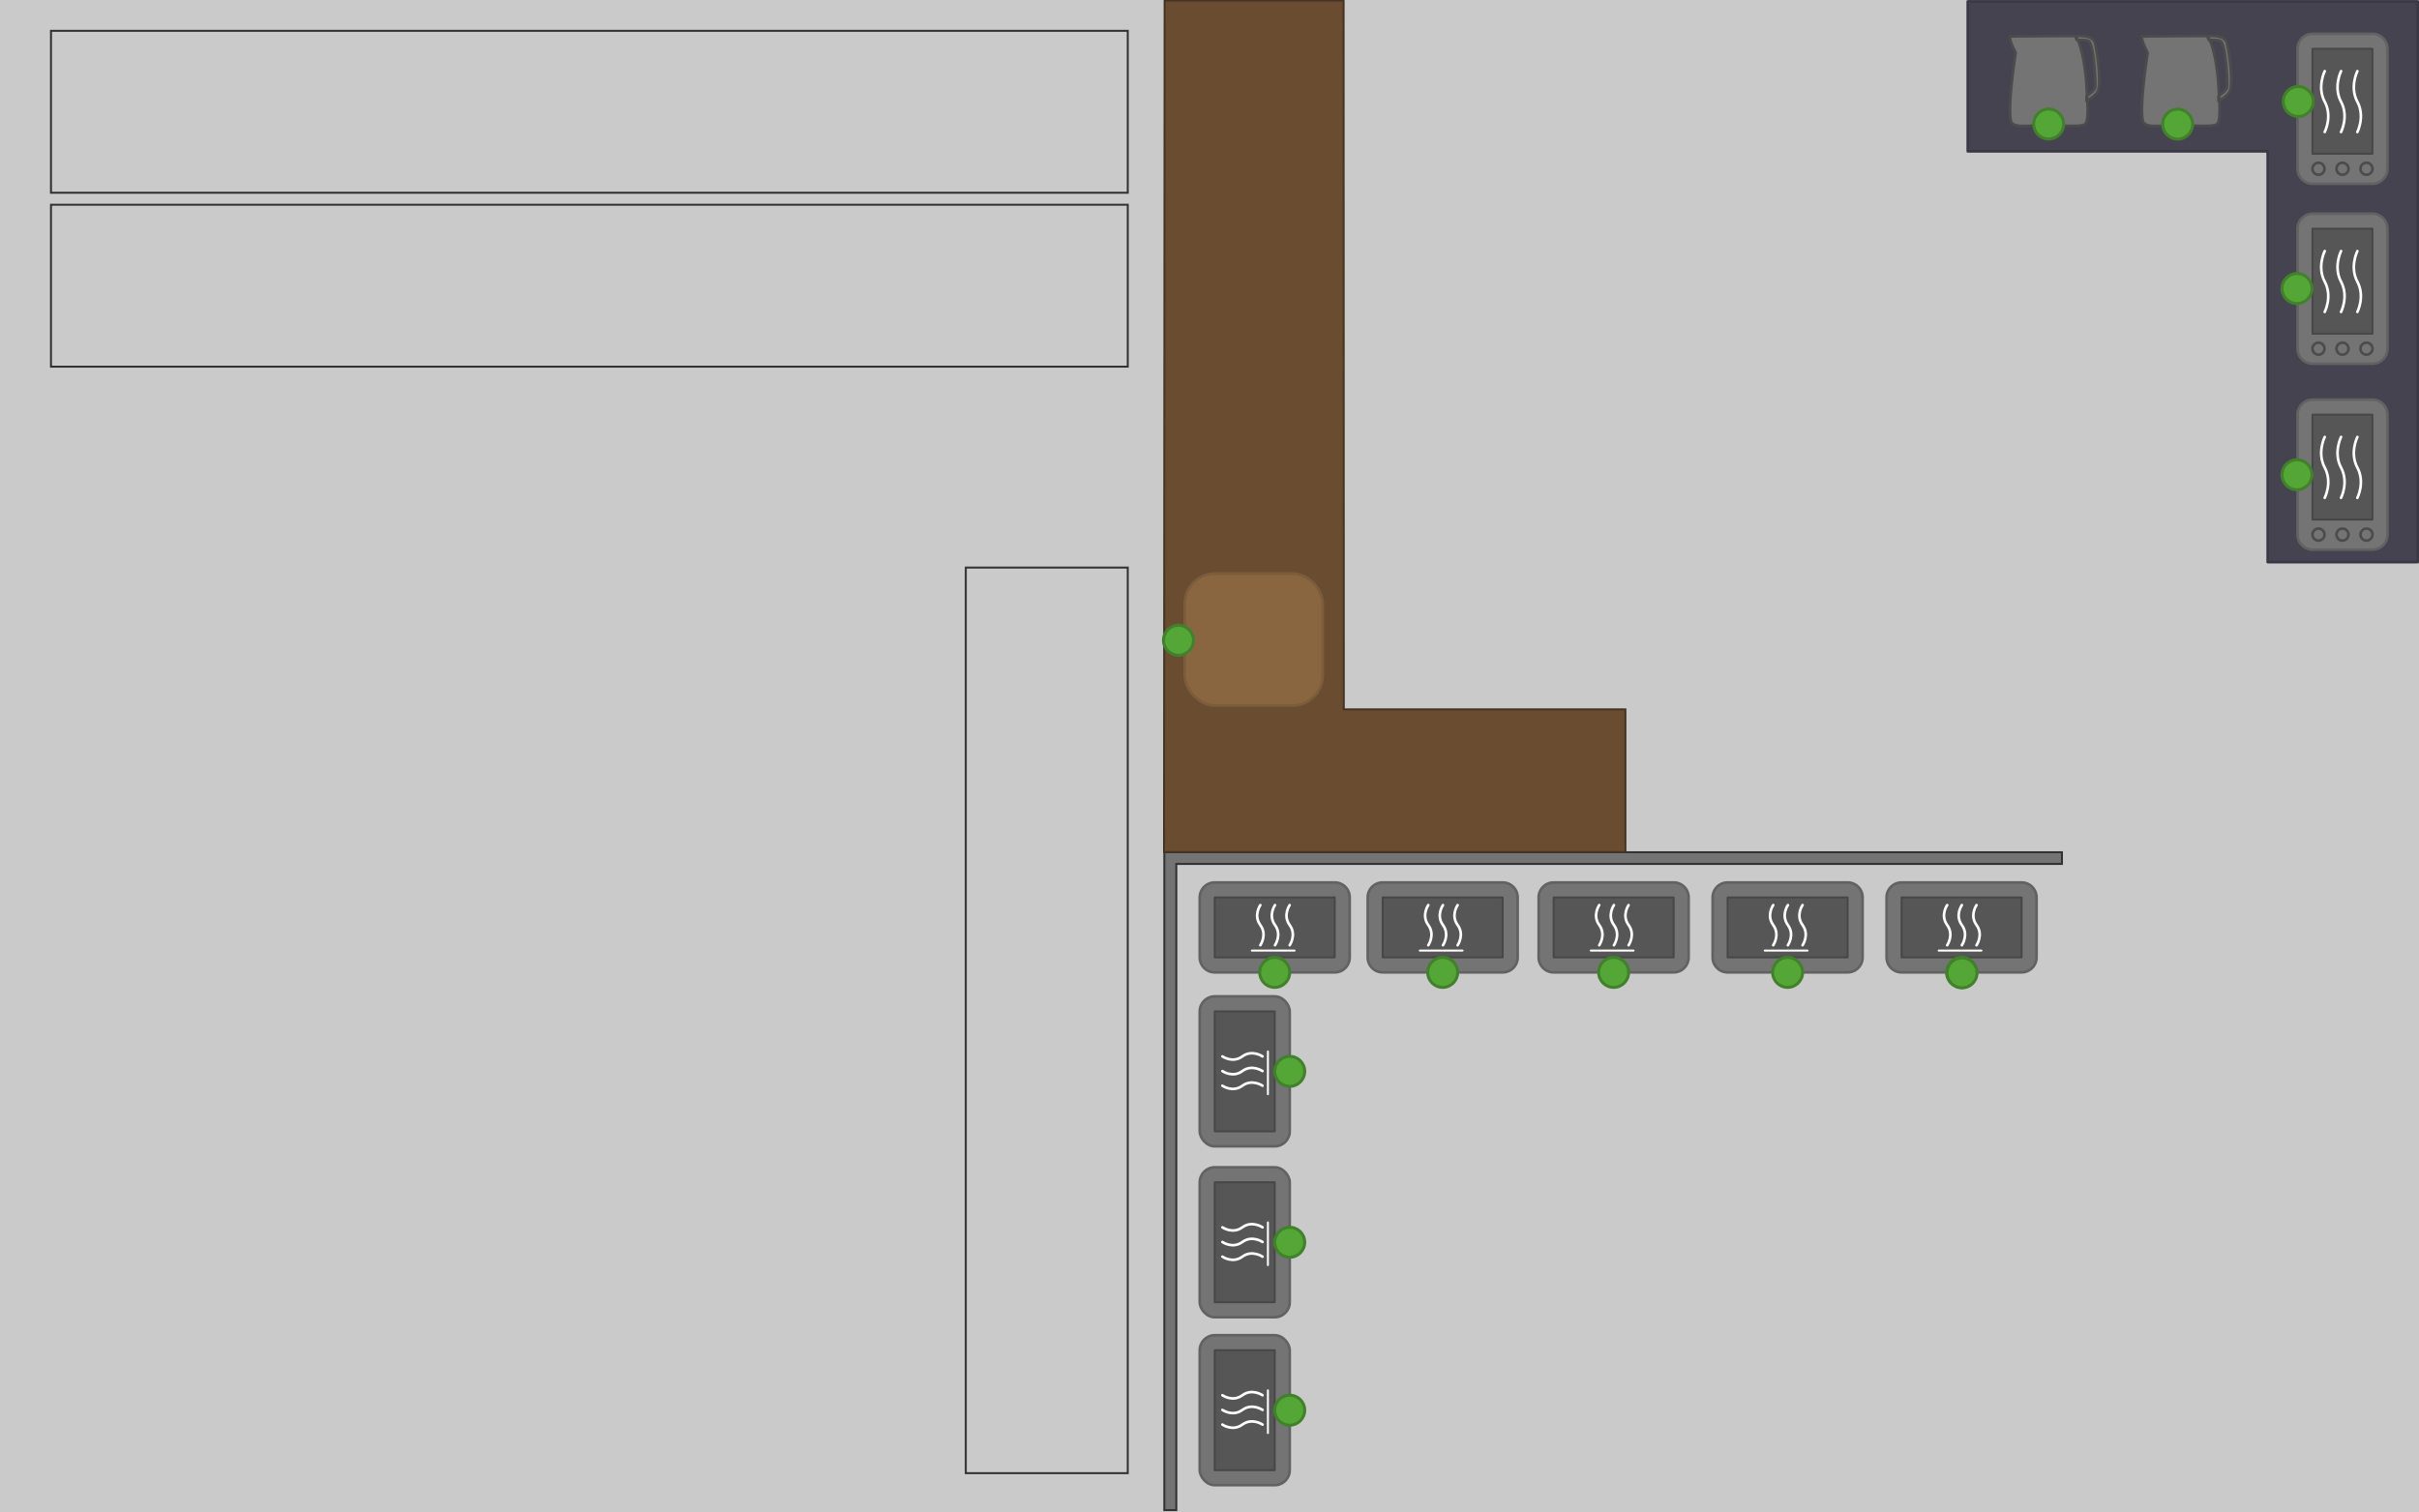 <?xml version="1.0" encoding="utf-8"?>
<svg viewBox="101.173 -0.777 806.508 504.277" xmlns="http://www.w3.org/2000/svg">
  <defs>
    <filter id="filter" filterUnits="userSpaceOnUse">
      <feOffset result="offset" dx="0.819" dy="0.574" in="SourceAlpha"/>
      <feGaussianBlur result="blur"/>
      <feFlood result="flood" flood-color="#b0afaf"/>
      <feComposite result="composite" operator="in" in2="blur"/>
      <feBlend result="blend" in="SourceGraphic"/>
    </filter>
  </defs>
  <rect id="Sol" class="cls-1" x="101.173" y="-0.777" width="806.508" height="504.277" style="fill: rgb(202, 202, 202);"/>
  <path fill-rule="evenodd" stroke="rgb(50, 50, 50)" stroke-width="0.66px" stroke-linecap="butt" stroke-linejoin="miter" fill="rgb(116, 116, 116)" d="M 493.358 287.333 L 493.358 502.829 L 489.368 502.829 L 489.368 287.333 L 489.368 283.433 L 493.358 283.433 L 788.637 283.433 L 788.637 287.333 L 493.358 287.333 Z" style=""/>
  <path fill-rule="evenodd" stroke="rgb(69, 52, 35)" stroke-width="0.66px" stroke-linecap="butt" stroke-linejoin="miter" fill="rgb(106, 77, 48)" d="M 643.095 283.349 L 549.2 283.349 L 493.262 283.349 L 489.267 283.349 L 489.466 -0.58 L 549.134 -0.597 L 549.2 235.781 L 643.095 235.781 L 643.095 283.349 Z" style=""/>
  <path fill-rule="evenodd" stroke="rgb(57, 56, 68)" stroke-width="0.88px" stroke-linecap="round" stroke-linejoin="round" fill="rgb(69, 67, 80)" d="M 857.238 186.694 L 857.238 49.694 L 757.238 49.694 L 757.238 -0.306 L 857.238 -0.306 L 907.238 -0.306 L 907.238 49.694 L 907.238 186.694 L 857.238 186.694 Z"/>
  <rect id="Caisse" class="cls-5" x="389" y="191" width="46" height="44" rx="10" ry="10" transform="matrix(1, 0, 0, 1, 107.173, -0.5)" style="fill: rgb(137, 101, 64); stroke: rgb(123, 92, 59); stroke-linecap: round; stroke-linejoin: round; stroke-width: 0.88px;"/>
  <rect id="LA_PréCommande" data-name="LA PréCommande" class="cls-6" x="316" y="189" width="54" height="302" transform="matrix(1, 0, 0, 1, 107.173, -0.5)" style="fill: none; stroke: rgb(50, 50, 50); stroke-width: 0.66px;"/>
  <path id="LA_PostCommande" data-name="LA PostCommande" class="cls-7" d="M11,10H370V64H11V10Zm0,58H370v54H11V68Z" transform="matrix(1, 0, 0, 1, 107.173, -0.5)" style="fill: none; fill-rule: evenodd; stroke: rgb(50, 50, 50); stroke-width: 0.66px;"/>
  <g id="_1" data-name="1" transform="matrix(1, 0, 0, 1, 107.173, -0.5)">
    <rect id="Ext" class="cls-8" x="394" y="445" width="30" height="50" rx="5" ry="5" style="fill: rgb(116, 116, 116); stroke: rgb(98, 98, 98); stroke-linecap: round; stroke-linejoin: round; stroke-width: 0.88px;"/>
    <rect id="Int" class="cls-9" x="399" y="450" width="20" height="40" style="fill: rgb(86, 86, 86); stroke: rgb(71, 71, 71); stroke-linecap: round; stroke-linejoin: round; stroke-width: 0.66px;"/>
    <g id="Les_potites_vagues" data-name="Les potites vagues">
      <path id="d" class="cls-10" d="M401.559,465.017s3.4,2.386,6.653,0,6.726,0,6.726,0" style="fill: none; fill-rule: evenodd; stroke: rgb(255, 255, 255); stroke-linecap: round; stroke-linejoin: round; stroke-width: 0.88px;"/>
      <path id="m" class="cls-10" d="M401.559,469.91s3.4,2.386,6.653,0,6.726,0,6.726,0" style="fill: none; fill-rule: evenodd; stroke: rgb(255, 255, 255); stroke-linecap: round; stroke-linejoin: round; stroke-width: 0.88px;"/>
      <path id="g" class="cls-10" d="M401.559,474.8s3.4,2.386,6.653,0,6.726,0,6.726,0" style="fill: none; fill-rule: evenodd; stroke: rgb(255, 255, 255); stroke-linecap: round; stroke-linejoin: round; stroke-width: 0.88px;"/>
      <path id="Barre" class="cls-11" d="M416.727,463.371v14.258" style="fill: none; fill-rule: evenodd; stroke: rgb(255, 255, 255); stroke-linecap: round; stroke-linejoin: round; stroke-width: 0.66px;"/>
    </g>
  </g>
  <g id="_2" data-name="2" transform="matrix(1, 0, 0, 1, 107.173, -0.5)">
    <rect id="Ext-2" data-name="Ext" class="cls-8" x="394" y="389" width="30" height="50" rx="5" ry="5" style="fill: rgb(116, 116, 116); stroke: rgb(98, 98, 98); stroke-linecap: round; stroke-linejoin: round; stroke-width: 0.88px;"/>
    <rect id="Int-2" data-name="Int" class="cls-9" x="399" y="394" width="20" height="40" style="fill: rgb(86, 86, 86); stroke: rgb(71, 71, 71); stroke-linecap: round; stroke-linejoin: round; stroke-width: 0.66px;"/>
    <g id="Les_potites_vagues-2" data-name="Les potites vagues">
      <path id="d-2" data-name="d" class="cls-10" d="M401.559,409.017s3.4,2.386,6.653,0,6.726,0,6.726,0" style="fill: none; fill-rule: evenodd; stroke: rgb(255, 255, 255); stroke-linecap: round; stroke-linejoin: round; stroke-width: 0.88px;"/>
      <path id="m-2" data-name="m" class="cls-10" d="M401.559,413.91s3.4,2.386,6.653,0,6.726,0,6.726,0" style="fill: none; fill-rule: evenodd; stroke: rgb(255, 255, 255); stroke-linecap: round; stroke-linejoin: round; stroke-width: 0.88px;"/>
      <path id="g-2" data-name="g" class="cls-10" d="M401.559,418.8s3.4,2.386,6.653,0,6.726,0,6.726,0" style="fill: none; fill-rule: evenodd; stroke: rgb(255, 255, 255); stroke-linecap: round; stroke-linejoin: round; stroke-width: 0.88px;"/>
      <path id="Barre-2" data-name="Barre" class="cls-11" d="M416.727,407.371v14.258" style="fill: none; fill-rule: evenodd; stroke: rgb(255, 255, 255); stroke-linecap: round; stroke-linejoin: round; stroke-width: 0.66px;"/>
    </g>
  </g>
  <g id="_3" data-name="3" transform="matrix(1, 0, 0, 1, 107.173, -0.5)">
    <rect id="Ext-3" data-name="Ext" class="cls-8" x="394" y="332" width="30" height="50" rx="5" ry="5" style="fill: rgb(116, 116, 116); stroke: rgb(98, 98, 98); stroke-linecap: round; stroke-linejoin: round; stroke-width: 0.88px;"/>
    <rect id="Int-3" data-name="Int" class="cls-9" x="399" y="337" width="20" height="40" style="fill: rgb(86, 86, 86); stroke: rgb(71, 71, 71); stroke-linecap: round; stroke-linejoin: round; stroke-width: 0.66px;"/>
    <g id="Les_potites_vagues-3" data-name="Les potites vagues">
      <path id="d-3" data-name="d" class="cls-10" d="M401.559,352.017s3.4,2.386,6.653,0,6.726,0,6.726,0" style="fill: none; fill-rule: evenodd; stroke: rgb(255, 255, 255); stroke-linecap: round; stroke-linejoin: round; stroke-width: 0.88px;"/>
      <path id="m-3" data-name="m" class="cls-10" d="M401.559,356.91s3.4,2.386,6.653,0,6.726,0,6.726,0" style="fill: none; fill-rule: evenodd; stroke: rgb(255, 255, 255); stroke-linecap: round; stroke-linejoin: round; stroke-width: 0.88px;"/>
      <path id="g-3" data-name="g" class="cls-10" d="M401.559,361.8s3.4,2.386,6.653,0,6.726,0,6.726,0" style="fill: none; fill-rule: evenodd; stroke: rgb(255, 255, 255); stroke-linecap: round; stroke-linejoin: round; stroke-width: 0.88px;"/>
      <path id="Barre-3" data-name="Barre" class="cls-11" d="M416.727,350.371v14.258" style="fill: none; fill-rule: evenodd; stroke: rgb(255, 255, 255); stroke-linecap: round; stroke-linejoin: round; stroke-width: 0.66px;"/>
    </g>
  </g>
  <g id="_4" data-name="4" transform="matrix(1, 0, 0, 1, 107.173, -0.5)">
    <path id="Ext-4" data-name="Ext" class="cls-12" d="M399,294.007H439a5,5,0,0,1,5,5v19.986a5,5,0,0,1-5,5H399a5,5,0,0,1-5-5V299.007A5,5,0,0,1,399,294.007Z" style="fill: rgb(116, 116, 116); fill-rule: evenodd; stroke: rgb(98, 98, 98); stroke-linecap: round; stroke-linejoin: round; stroke-width: 0.88px;"/>
    <path id="Int-4" data-name="Int" class="cls-13" d="M399,299.006H439v19.988H399V299.006Z" style="fill: rgb(86, 86, 86); fill-rule: evenodd; stroke: rgb(71, 71, 71); stroke-linecap: round; stroke-linejoin: round; stroke-width: 0.66px;"/>
    <g id="Les_potites_vagues-4" data-name="Les potites vagues">
      <path id="d-4" data-name="d" class="cls-10" d="M423.986,301.56s-2.388,3.4,0,6.654,0,6.726,0,6.726" style="fill: none; fill-rule: evenodd; stroke: rgb(255, 255, 255); stroke-linecap: round; stroke-linejoin: round; stroke-width: 0.88px;"/>
      <path id="m-4" data-name="m" class="cls-10" d="M419.093,301.559s-2.388,3.4,0,6.653,0,6.726,0,6.726" style="fill: none; fill-rule: evenodd; stroke: rgb(255, 255, 255); stroke-linecap: round; stroke-linejoin: round; stroke-width: 0.88px;"/>
      <path id="g-4" data-name="g" class="cls-10" d="M414.2,301.557s-2.388,3.4,0,6.654,0,6.726,0,6.726" style="fill: none; fill-rule: evenodd; stroke: rgb(255, 255, 255); stroke-linecap: round; stroke-linejoin: round; stroke-width: 0.88px;"/>
      <path id="Barre-4" data-name="Barre" class="cls-11" d="M425.626,316.729l-14.257,0" style="fill: none; fill-rule: evenodd; stroke: rgb(255, 255, 255); stroke-linecap: round; stroke-linejoin: round; stroke-width: 0.66px;"/>
    </g>
  </g>
  <g id="_5" data-name="5" transform="matrix(1, 0, 0, 1, 107.173, -0.5)">
    <path id="Ext-5" data-name="Ext" class="cls-12" d="M455,294.007H495a5,5,0,0,1,5,5v19.986a5,5,0,0,1-5,5H455a5,5,0,0,1-5-5V299.007A5,5,0,0,1,455,294.007Z" style="fill: rgb(116, 116, 116); fill-rule: evenodd; stroke: rgb(98, 98, 98); stroke-linecap: round; stroke-linejoin: round; stroke-width: 0.88px;"/>
    <path id="Int-5" data-name="Int" class="cls-13" d="M455,299.006H495v19.988H455V299.006Z" style="fill: rgb(86, 86, 86); fill-rule: evenodd; stroke: rgb(71, 71, 71); stroke-linecap: round; stroke-linejoin: round; stroke-width: 0.66px;"/>
    <g id="Les_potites_vagues-5" data-name="Les potites vagues">
      <path id="d-5" data-name="d" class="cls-10" d="M479.986,301.56s-2.388,3.4,0,6.654,0,6.726,0,6.726" style="fill: none; fill-rule: evenodd; stroke: rgb(255, 255, 255); stroke-linecap: round; stroke-linejoin: round; stroke-width: 0.88px;"/>
      <path id="m-5" data-name="m" class="cls-10" d="M475.093,301.559s-2.388,3.4,0,6.653,0,6.726,0,6.726" style="fill: none; fill-rule: evenodd; stroke: rgb(255, 255, 255); stroke-linecap: round; stroke-linejoin: round; stroke-width: 0.88px;"/>
      <path id="g-5" data-name="g" class="cls-10" d="M470.2,301.557s-2.388,3.4,0,6.654,0,6.726,0,6.726" style="fill: none; fill-rule: evenodd; stroke: rgb(255, 255, 255); stroke-linecap: round; stroke-linejoin: round; stroke-width: 0.88px;"/>
      <path id="Barre-5" data-name="Barre" class="cls-11" d="M481.626,316.729l-14.257,0" style="fill: none; fill-rule: evenodd; stroke: rgb(255, 255, 255); stroke-linecap: round; stroke-linejoin: round; stroke-width: 0.66px;"/>
    </g>
  </g>
  <g id="_6" data-name="6" transform="matrix(1, 0, 0, 1, 107.173, -0.5)">
    <path id="Ext-6" data-name="Ext" class="cls-12" d="M512,294.007H552a5,5,0,0,1,5,5v19.986a5,5,0,0,1-5,5H512a5,5,0,0,1-5-5V299.007A5,5,0,0,1,512,294.007Z" style="fill: rgb(116, 116, 116); fill-rule: evenodd; stroke: rgb(98, 98, 98); stroke-linecap: round; stroke-linejoin: round; stroke-width: 0.88px;"/>
    <path id="Int-6" data-name="Int" class="cls-13" d="M512,299.006H552v19.988H512V299.006Z" style="fill: rgb(86, 86, 86); fill-rule: evenodd; stroke: rgb(71, 71, 71); stroke-linecap: round; stroke-linejoin: round; stroke-width: 0.66px;"/>
    <g id="Les_potites_vagues-6" data-name="Les potites vagues">
      <path id="d-6" data-name="d" class="cls-10" d="M536.986,301.56s-2.388,3.4,0,6.654,0,6.726,0,6.726" style="fill: none; fill-rule: evenodd; stroke: rgb(255, 255, 255); stroke-linecap: round; stroke-linejoin: round; stroke-width: 0.88px;"/>
      <path id="m-6" data-name="m" class="cls-10" d="M532.093,301.559s-2.388,3.4,0,6.653,0,6.726,0,6.726" style="fill: none; fill-rule: evenodd; stroke: rgb(255, 255, 255); stroke-linecap: round; stroke-linejoin: round; stroke-width: 0.88px;"/>
      <path id="g-6" data-name="g" class="cls-10" d="M527.2,301.557s-2.388,3.4,0,6.654,0,6.726,0,6.726" style="fill: none; fill-rule: evenodd; stroke: rgb(255, 255, 255); stroke-linecap: round; stroke-linejoin: round; stroke-width: 0.88px;"/>
      <path id="Barre-6" data-name="Barre" class="cls-11" d="M538.626,316.729l-14.257,0" style="fill: none; fill-rule: evenodd; stroke: rgb(255, 255, 255); stroke-linecap: round; stroke-linejoin: round; stroke-width: 0.66px;"/>
    </g>
  </g>
  <g id="_7" data-name="7" transform="matrix(1, 0, 0, 1, 107.173, -0.5)">
    <path id="Ext-7" data-name="Ext" class="cls-12" d="M570,294.007H610a5,5,0,0,1,5,5v19.986a5,5,0,0,1-5,5H570a5,5,0,0,1-5-5V299.007A5,5,0,0,1,570,294.007Z" style="fill: rgb(116, 116, 116); fill-rule: evenodd; stroke: rgb(98, 98, 98); stroke-linecap: round; stroke-linejoin: round; stroke-width: 0.88px;"/>
    <path id="Int-7" data-name="Int" class="cls-13" d="M570,299.006H610v19.988H570V299.006Z" style="fill: rgb(86, 86, 86); fill-rule: evenodd; stroke: rgb(71, 71, 71); stroke-linecap: round; stroke-linejoin: round; stroke-width: 0.66px;"/>
    <g id="Les_potites_vagues-7" data-name="Les potites vagues">
      <path id="d-7" data-name="d" class="cls-10" d="M594.986,301.56s-2.388,3.4,0,6.654,0,6.726,0,6.726" style="fill: none; fill-rule: evenodd; stroke: rgb(255, 255, 255); stroke-linecap: round; stroke-linejoin: round; stroke-width: 0.88px;"/>
      <path id="m-7" data-name="m" class="cls-10" d="M590.093,301.559s-2.388,3.4,0,6.653,0,6.726,0,6.726" style="fill: none; fill-rule: evenodd; stroke: rgb(255, 255, 255); stroke-linecap: round; stroke-linejoin: round; stroke-width: 0.88px;"/>
      <path id="g-7" data-name="g" class="cls-10" d="M585.2,301.557s-2.388,3.4,0,6.654,0,6.726,0,6.726" style="fill: none; fill-rule: evenodd; stroke: rgb(255, 255, 255); stroke-linecap: round; stroke-linejoin: round; stroke-width: 0.88px;"/>
      <path id="Barre-7" data-name="Barre" class="cls-11" d="M596.626,316.729l-14.257,0" style="fill: none; fill-rule: evenodd; stroke: rgb(255, 255, 255); stroke-linecap: round; stroke-linejoin: round; stroke-width: 0.66px;"/>
    </g>
  </g>
  <g id="_8" data-name="8" transform="matrix(1, 0, 0, 1, 107.173, -0.5)">
    <path id="Ext-8" data-name="Ext" class="cls-12" d="M628,294.007H668a5,5,0,0,1,5,5v19.986a5,5,0,0,1-5,5H628a5,5,0,0,1-5-5V299.007A5,5,0,0,1,628,294.007Z" style="fill: rgb(116, 116, 116); fill-rule: evenodd; stroke: rgb(98, 98, 98); stroke-linecap: round; stroke-linejoin: round; stroke-width: 0.88px;"/>
    <path id="Int-8" data-name="Int" class="cls-13" d="M628,299.006H668v19.988H628V299.006Z" style="fill: rgb(86, 86, 86); fill-rule: evenodd; stroke: rgb(71, 71, 71); stroke-linecap: round; stroke-linejoin: round; stroke-width: 0.66px;"/>
    <g id="Les_potites_vagues-8" data-name="Les potites vagues">
      <path id="d-8" data-name="d" class="cls-10" d="M652.986,301.56s-2.388,3.4,0,6.654,0,6.726,0,6.726" style="fill: none; fill-rule: evenodd; stroke: rgb(255, 255, 255); stroke-linecap: round; stroke-linejoin: round; stroke-width: 0.88px;"/>
      <path id="m-8" data-name="m" class="cls-10" d="M648.093,301.559s-2.388,3.4,0,6.653,0,6.726,0,6.726" style="fill: none; fill-rule: evenodd; stroke: rgb(255, 255, 255); stroke-linecap: round; stroke-linejoin: round; stroke-width: 0.88px;"/>
      <path id="g-8" data-name="g" class="cls-10" d="M643.2,301.557s-2.388,3.4,0,6.654,0,6.726,0,6.726" style="fill: none; fill-rule: evenodd; stroke: rgb(255, 255, 255); stroke-linecap: round; stroke-linejoin: round; stroke-width: 0.88px;"/>
      <path id="Barre-8" data-name="Barre" class="cls-11" d="M654.626,316.729l-14.257,0" style="fill: none; fill-rule: evenodd; stroke: rgb(255, 255, 255); stroke-linecap: round; stroke-linejoin: round; stroke-width: 0.66px;"/>
    </g>
  </g>
  <g id="_1-2" data-name="1" transform="matrix(1, 0, 0, 1, 107.173, -0.5)">
    <path id="Ext-9" data-name="Ext" class="cls-12" d="M765.011,132.993h19.978a5,5,0,0,1,5,5v40.014a5,5,0,0,1-5,5H765.011a5,5,0,0,1-5-5V137.993A5,5,0,0,1,765.011,132.993Z" style="fill: rgb(116, 116, 116); fill-rule: evenodd; stroke: rgb(98, 98, 98); stroke-linecap: round; stroke-linejoin: round; stroke-width: 0.88px;"/>
    <path id="Int-9" data-name="Int" class="cls-13" d="M765,137.99h19.98v35H765v-35Z" style="fill: rgb(86, 86, 86); fill-rule: evenodd; stroke: rgb(71, 71, 71); stroke-linecap: round; stroke-linejoin: round; stroke-width: 0.66px;"/>
    <g id="Les_potites_vagues-9" data-name="Les potites vagues">
      <path id="d-9" data-name="d" class="cls-10" d="M769.071,165.751s2.657-5.158.006-10.1,0.006-10.21.006-10.21" style="fill: none; fill-rule: evenodd; stroke: rgb(255, 255, 255); stroke-linecap: round; stroke-linejoin: round; stroke-width: 0.88px;"/>
      <path id="m-9" data-name="m" class="cls-10" d="M774.512,165.754s2.657-5.159.006-10.1,0.006-10.211.006-10.211" style="fill: none; fill-rule: evenodd; stroke: rgb(255, 255, 255); stroke-linecap: round; stroke-linejoin: round; stroke-width: 0.88px;"/>
      <path id="g-9" data-name="g" class="cls-10" d="M779.952,165.757s2.657-5.159.006-10.1,0.006-10.21.006-10.21" style="fill: none; fill-rule: evenodd; stroke: rgb(255, 255, 255); stroke-linecap: round; stroke-linejoin: round; stroke-width: 0.88px;"/>
    </g>
    <path id="Les_potits_ronds" data-name="Les potits ronds" class="cls-14" d="M767,176a2,2,0,1,1-2,2A2,2,0,0,1,767,176Zm0,0a2,2,0,1,1-2,2A2,2,0,0,1,767,176Zm8,0a2,2,0,1,1-2,2A2,2,0,0,1,775,176Zm0,0a2,2,0,1,1-2,2A2,2,0,0,1,775,176Zm8,0a2,2,0,1,1-2,2A2,2,0,0,1,783,176Zm0,0a2,2,0,1,1-2,2A2,2,0,0,1,783,176Z" style="fill: rgb(86, 86, 86); fill-rule: evenodd; stroke: rgb(76, 76, 76); stroke-linecap: round; stroke-linejoin: round; stroke-width: 0.88px;"/>
  </g>
  <g id="_2-2" data-name="2" transform="matrix(1, 0, 0, 1, 107.173, -0.5)">
    <path id="Ext-10" data-name="Ext" class="cls-12" d="M765.011,70.994h19.978a5,5,0,0,1,5,5v40.014a5,5,0,0,1-5,5H765.011a5,5,0,0,1-5-5V75.994A5,5,0,0,1,765.011,70.994Z" style="fill: rgb(116, 116, 116); fill-rule: evenodd; stroke: rgb(98, 98, 98); stroke-linecap: round; stroke-linejoin: round; stroke-width: 0.88px;"/>
    <path id="Int-10" data-name="Int" class="cls-13" d="M765,75.99h19.98v35H765v-35Z" style="fill: rgb(86, 86, 86); fill-rule: evenodd; stroke: rgb(71, 71, 71); stroke-linecap: round; stroke-linejoin: round; stroke-width: 0.66px;"/>
    <g id="Les_potites_vagues-10" data-name="Les potites vagues">
      <path id="d-10" data-name="d" class="cls-10" d="M769.071,103.751s2.657-5.158.006-10.1,0.006-10.21.006-10.21" style="fill: none; fill-rule: evenodd; stroke: rgb(255, 255, 255); stroke-linecap: round; stroke-linejoin: round; stroke-width: 0.88px;"/>
      <path id="m-10" data-name="m" class="cls-10" d="M774.512,103.754s2.657-5.159.006-10.1,0.006-10.21.006-10.21" style="fill: none; fill-rule: evenodd; stroke: rgb(255, 255, 255); stroke-linecap: round; stroke-linejoin: round; stroke-width: 0.88px;"/>
      <path id="g-10" data-name="g" class="cls-10" d="M779.952,103.757s2.657-5.159.006-10.1,0.006-10.21.006-10.21" style="fill: none; fill-rule: evenodd; stroke: rgb(255, 255, 255); stroke-linecap: round; stroke-linejoin: round; stroke-width: 0.88px;"/>
    </g>
    <path id="Les_potits_ronds-2" data-name="Les potits ronds" class="cls-14" d="M767,114a2,2,0,1,1-2,2A2,2,0,0,1,767,114Zm0,0a2,2,0,1,1-2,2A2,2,0,0,1,767,114Zm8,0a2,2,0,1,1-2,2A2,2,0,0,1,775,114Zm0,0a2,2,0,1,1-2,2A2,2,0,0,1,775,114Zm8,0a2,2,0,1,1-2,2A2,2,0,0,1,783,114Zm0,0a2,2,0,1,1-2,2A2,2,0,0,1,783,114Z" style="fill: rgb(86, 86, 86); fill-rule: evenodd; stroke: rgb(76, 76, 76); stroke-linecap: round; stroke-linejoin: round; stroke-width: 0.88px;"/>
  </g>
  <path fill-rule="evenodd" stroke="rgb(66, 129, 44)" stroke-width="1px" stroke-linecap="round" stroke-linejoin="round" fill="rgb(84, 166, 55)" d="M 866.996 100.449 C 864.235 100.449 861.996 98.21 861.996 95.449 C 861.996 92.688 864.235 90.449 866.996 90.449 C 869.757 90.449 871.996 92.688 871.996 95.449 C 871.996 98.21 869.757 100.449 866.996 100.449 Z"/>
  <g id="_3-2" data-name="3" transform="matrix(1, 0, 0, 1, 107.173, -0.5)">
    <path id="Ext-11" data-name="Ext" class="cls-12" d="M765.011,10.994h19.978a5,5,0,0,1,5,5V56.007a5,5,0,0,1-5,5H765.011a5,5,0,0,1-5-5V15.994A5,5,0,0,1,765.011,10.994Z" style="fill: rgb(116, 116, 116); fill-rule: evenodd; stroke: rgb(98, 98, 98); stroke-linecap: round; stroke-linejoin: round; stroke-width: 0.88px;"/>
    <path id="Int-11" data-name="Int" class="cls-13" d="M765,15.99h19.98v35H765v-35Z" style="fill: rgb(86, 86, 86); fill-rule: evenodd; stroke: rgb(71, 71, 71); stroke-linecap: round; stroke-linejoin: round; stroke-width: 0.66px;"/>
    <g id="Les_potites_vagues-11" data-name="Les potites vagues">
      <path id="d-11" data-name="d" class="cls-10" d="M769.071,43.751s2.657-5.159.006-10.1,0.006-10.21.006-10.21" style="fill: none; fill-rule: evenodd; stroke: rgb(255, 255, 255); stroke-linecap: round; stroke-linejoin: round; stroke-width: 0.88px;"/>
      <path id="m-11" data-name="m" class="cls-10" d="M774.512,43.754s2.657-5.159.006-10.1,0.006-10.21.006-10.21" style="fill: none; fill-rule: evenodd; stroke: rgb(255, 255, 255); stroke-linecap: round; stroke-linejoin: round; stroke-width: 0.88px;"/>
      <path id="g-11" data-name="g" class="cls-10" d="M779.952,43.757s2.657-5.159.006-10.1,0.006-10.21.006-10.21" style="fill: none; fill-rule: evenodd; stroke: rgb(255, 255, 255); stroke-linecap: round; stroke-linejoin: round; stroke-width: 0.88px;"/>
    </g>
    <path id="Les_potits_ronds-3" data-name="Les potits ronds" class="cls-14" d="M767,54a2,2,0,1,1-2,2A2,2,0,0,1,767,54Zm0,0a2,2,0,1,1-2,2A2,2,0,0,1,767,54Zm8,0a2,2,0,1,1-2,2A2,2,0,0,1,775,54Zm0,0a2,2,0,1,1-2,2A2,2,0,0,1,775,54Zm8,0a2,2,0,1,1-2,2A2,2,0,0,1,783,54Zm0,0a2,2,0,1,1-2,2A2,2,0,0,1,783,54Z" style="fill: rgb(86, 86, 86); fill-rule: evenodd; stroke: rgb(76, 76, 76); stroke-linecap: round; stroke-linejoin: round; stroke-width: 0.88px;"/>
  </g>
  <g id="Bouilloires" class="cls-15" transform="matrix(1, 0, 0, 1, 107.173, -0.5)" style="filter: url(#filter);">
    <path id="_1-3" data-name="1" class="cls-16" d="M728.986,11.146c3.87-.124,5.457.375,6.39,1.743,0.653,0.959,2.415,12.776,1.355,16.265-0.556,1.646-2.371,2.693-3.872,3.679a12.511,12.511,0,0,1,0-1.743c1.113-.46,2.809-2,2.9-2.9,0.15-1.429-.352-13.773-2.13-15.3-0.678-.581-4.113-0.421-4.066-0.387A6.128,6.128,0,0,0,728.986,11.146Zm-21.687.194c3.9-.134,21.88-0.194,21.88-0.194s2.3,2.653,3.467,14.2c0.466,6.721,1.132,14.166-.368,15.231s-8.16.183-12.475,0.568c-6.19-.375-9.745.642-11.536-0.762-1.888-.533-0.581-13.512.968-23.623C707.872,13.926,707.409,12.989,707.3,11.339Z" style="fill: rgb(116, 116, 116); fill-rule: evenodd; stroke: rgb(76, 76, 76); stroke-linecap: round; stroke-linejoin: round; stroke-width: 0.88px;"/>
    <path id="_2-3" data-name="2" class="cls-16" d="M684.986,11.146c3.87-.124,5.457.375,6.39,1.743,0.653,0.959,2.415,12.776,1.355,16.265-0.556,1.646-2.371,2.693-3.872,3.679a12.511,12.511,0,0,1,0-1.743c1.113-.46,2.809-2,2.9-2.9,0.15-1.429-.352-13.773-2.13-15.3-0.678-.581-4.113-0.421-4.066-0.387A6.128,6.128,0,0,0,684.986,11.146Zm-21.687.194c3.9-.134,21.88-0.194,21.88-0.194s2.3,2.653,3.467,14.2c0.466,6.721,1.132,14.166-.368,15.231s-8.16.183-12.475,0.568c-6.19-.375-9.745.642-11.536-0.762-1.888-.533-0.581-13.512.968-23.623C663.872,13.926,663.409,12.989,663.3,11.339Z" style="fill: rgb(116, 116, 116); fill-rule: evenodd; stroke: rgb(76, 76, 76); stroke-linecap: round; stroke-linejoin: round; stroke-width: 0.88px;"/>
  </g>
  <path fill-rule="evenodd" stroke="rgb(66, 129, 44)" stroke-width="1px" stroke-linecap="round" stroke-linejoin="round" fill="rgb(84, 166, 55)" d="M 784.198 45.567 C 781.437 45.567 779.198 43.328 779.198 40.567 C 779.198 37.806 781.437 35.567 784.198 35.567 C 786.959 35.567 789.198 37.806 789.198 40.567 C 789.198 43.328 786.959 45.567 784.198 45.567 Z"/>
  <circle id="Four_1" data-name="Four 1" class="cls-17" cx="531.173" cy="469.5" r="5" style="fill: rgb(84, 166, 55); stroke: rgb(66, 129, 44); stroke-linecap: round; stroke-linejoin: round;"/>
  <circle id="Four_2" data-name="Four 2" class="cls-17" cx="531.173" cy="413.5" r="5" style="fill: rgb(84, 166, 55); stroke: rgb(66, 129, 44); stroke-linecap: round; stroke-linejoin: round;"/>
  <circle id="Four_3" data-name="Four 3" class="cls-17" cx="531.173" cy="356.5" r="5" style="fill: rgb(84, 166, 55); stroke: rgb(66, 129, 44); stroke-linecap: round; stroke-linejoin: round;"/>
  <circle id="Four_4" data-name="Four 4" class="cls-17" cx="526.173" cy="323.5" r="5" style="fill: rgb(84, 166, 55); stroke: rgb(66, 129, 44); stroke-linecap: round; stroke-linejoin: round;"/>
  <circle id="Four_5" data-name="Four 5" class="cls-17" cx="582.173" cy="323.5" r="5" style="fill: rgb(84, 166, 55); stroke: rgb(66, 129, 44); stroke-linecap: round; stroke-linejoin: round;"/>
  <circle id="Four_6" data-name="Four 6" class="cls-17" cx="639.173" cy="323.5" r="5" style="fill: rgb(84, 166, 55); stroke: rgb(66, 129, 44); stroke-linecap: round; stroke-linejoin: round;"/>
  <circle id="Four_7" data-name="Four 7" class="cls-17" cx="697.173" cy="323.5" r="5" style="fill: rgb(84, 166, 55); stroke: rgb(66, 129, 44); stroke-linecap: round; stroke-linejoin: round;"/>
  <path id="Four_8" data-name="Four 8" class="cls-18" d="M 755.173 318.5 C 759.022 318.5 761.427 322.667 759.503 326 C 757.578 329.333 752.767 329.333 750.843 326 C 750.404 325.24 750.173 324.378 750.173 323.5 C 750.173 320.739 752.411 318.5 755.173 318.5 Z M 755.173 318.5 C 759.022 318.5 761.427 322.667 759.503 326 C 757.578 329.333 752.767 329.333 750.843 326 C 750.404 325.24 750.173 324.378 750.173 323.5 C 750.173 320.739 752.411 318.5 755.173 318.5 Z" style="fill: rgb(84, 166, 55); fill-rule: evenodd; stroke: rgb(66, 129, 44); stroke-linecap: round; stroke-linejoin: round;"/>
  <path fill-rule="evenodd" stroke="rgb(66, 129, 44)" stroke-width="1px" stroke-linecap="round" stroke-linejoin="round" fill="rgb(84, 166, 55)" d="M 494.078 217.735 C 491.317 217.735 489.078 215.496 489.078 212.735 C 489.078 209.974 491.317 207.735 494.078 207.735 C 496.839 207.735 499.078 209.974 499.078 212.735 C 499.078 215.496 496.839 217.735 494.078 217.735 Z"/>
  <path fill-rule="evenodd" stroke="rgb(66, 129, 44)" stroke-width="1px" stroke-linecap="round" stroke-linejoin="round" fill="rgb(84, 166, 55)" d="M 867.422 38.073 C 864.661 38.073 862.422 35.834 862.422 33.073 C 862.422 30.312 864.661 28.073 867.422 28.073 C 870.183 28.073 872.422 30.312 872.422 33.073 C 872.422 35.834 870.183 38.073 867.422 38.073 Z"/>
  <path fill-rule="evenodd" stroke="rgb(66, 129, 44)" stroke-width="1px" stroke-linecap="round" stroke-linejoin="round" fill="rgb(84, 166, 55)" d="M 866.996 162.541 C 864.235 162.541 861.996 160.302 861.996 157.541 C 861.996 154.78 864.235 152.541 866.996 152.541 C 869.757 152.541 871.996 154.78 871.996 157.541 C 871.996 160.302 869.757 162.541 866.996 162.541 Z"/>
  <path fill-rule="evenodd" stroke="rgb(66, 129, 44)" stroke-width="1px" stroke-linecap="round" stroke-linejoin="round" fill="rgb(84, 166, 55)" d="M 827.216 45.618 C 824.455 45.618 822.216 43.379 822.216 40.618 C 822.216 37.857 824.455 35.618 827.216 35.618 C 829.977 35.618 832.216 37.857 832.216 40.618 C 832.216 43.379 829.977 45.618 827.216 45.618 Z"/>
  <path fill-rule="evenodd" stroke="rgb(66, 129, 44)" stroke-width="1px" stroke-linecap="round" stroke-linejoin="round" fill="rgb(84, 166, 55)" d="M 755.322 328.655 C 752.561 328.655 750.322 326.416 750.322 323.655 C 750.322 320.894 752.561 318.655 755.322 318.655 C 758.083 318.655 760.322 320.894 760.322 323.655 C 760.322 326.416 758.083 328.655 755.322 328.655 Z"/>
</svg>